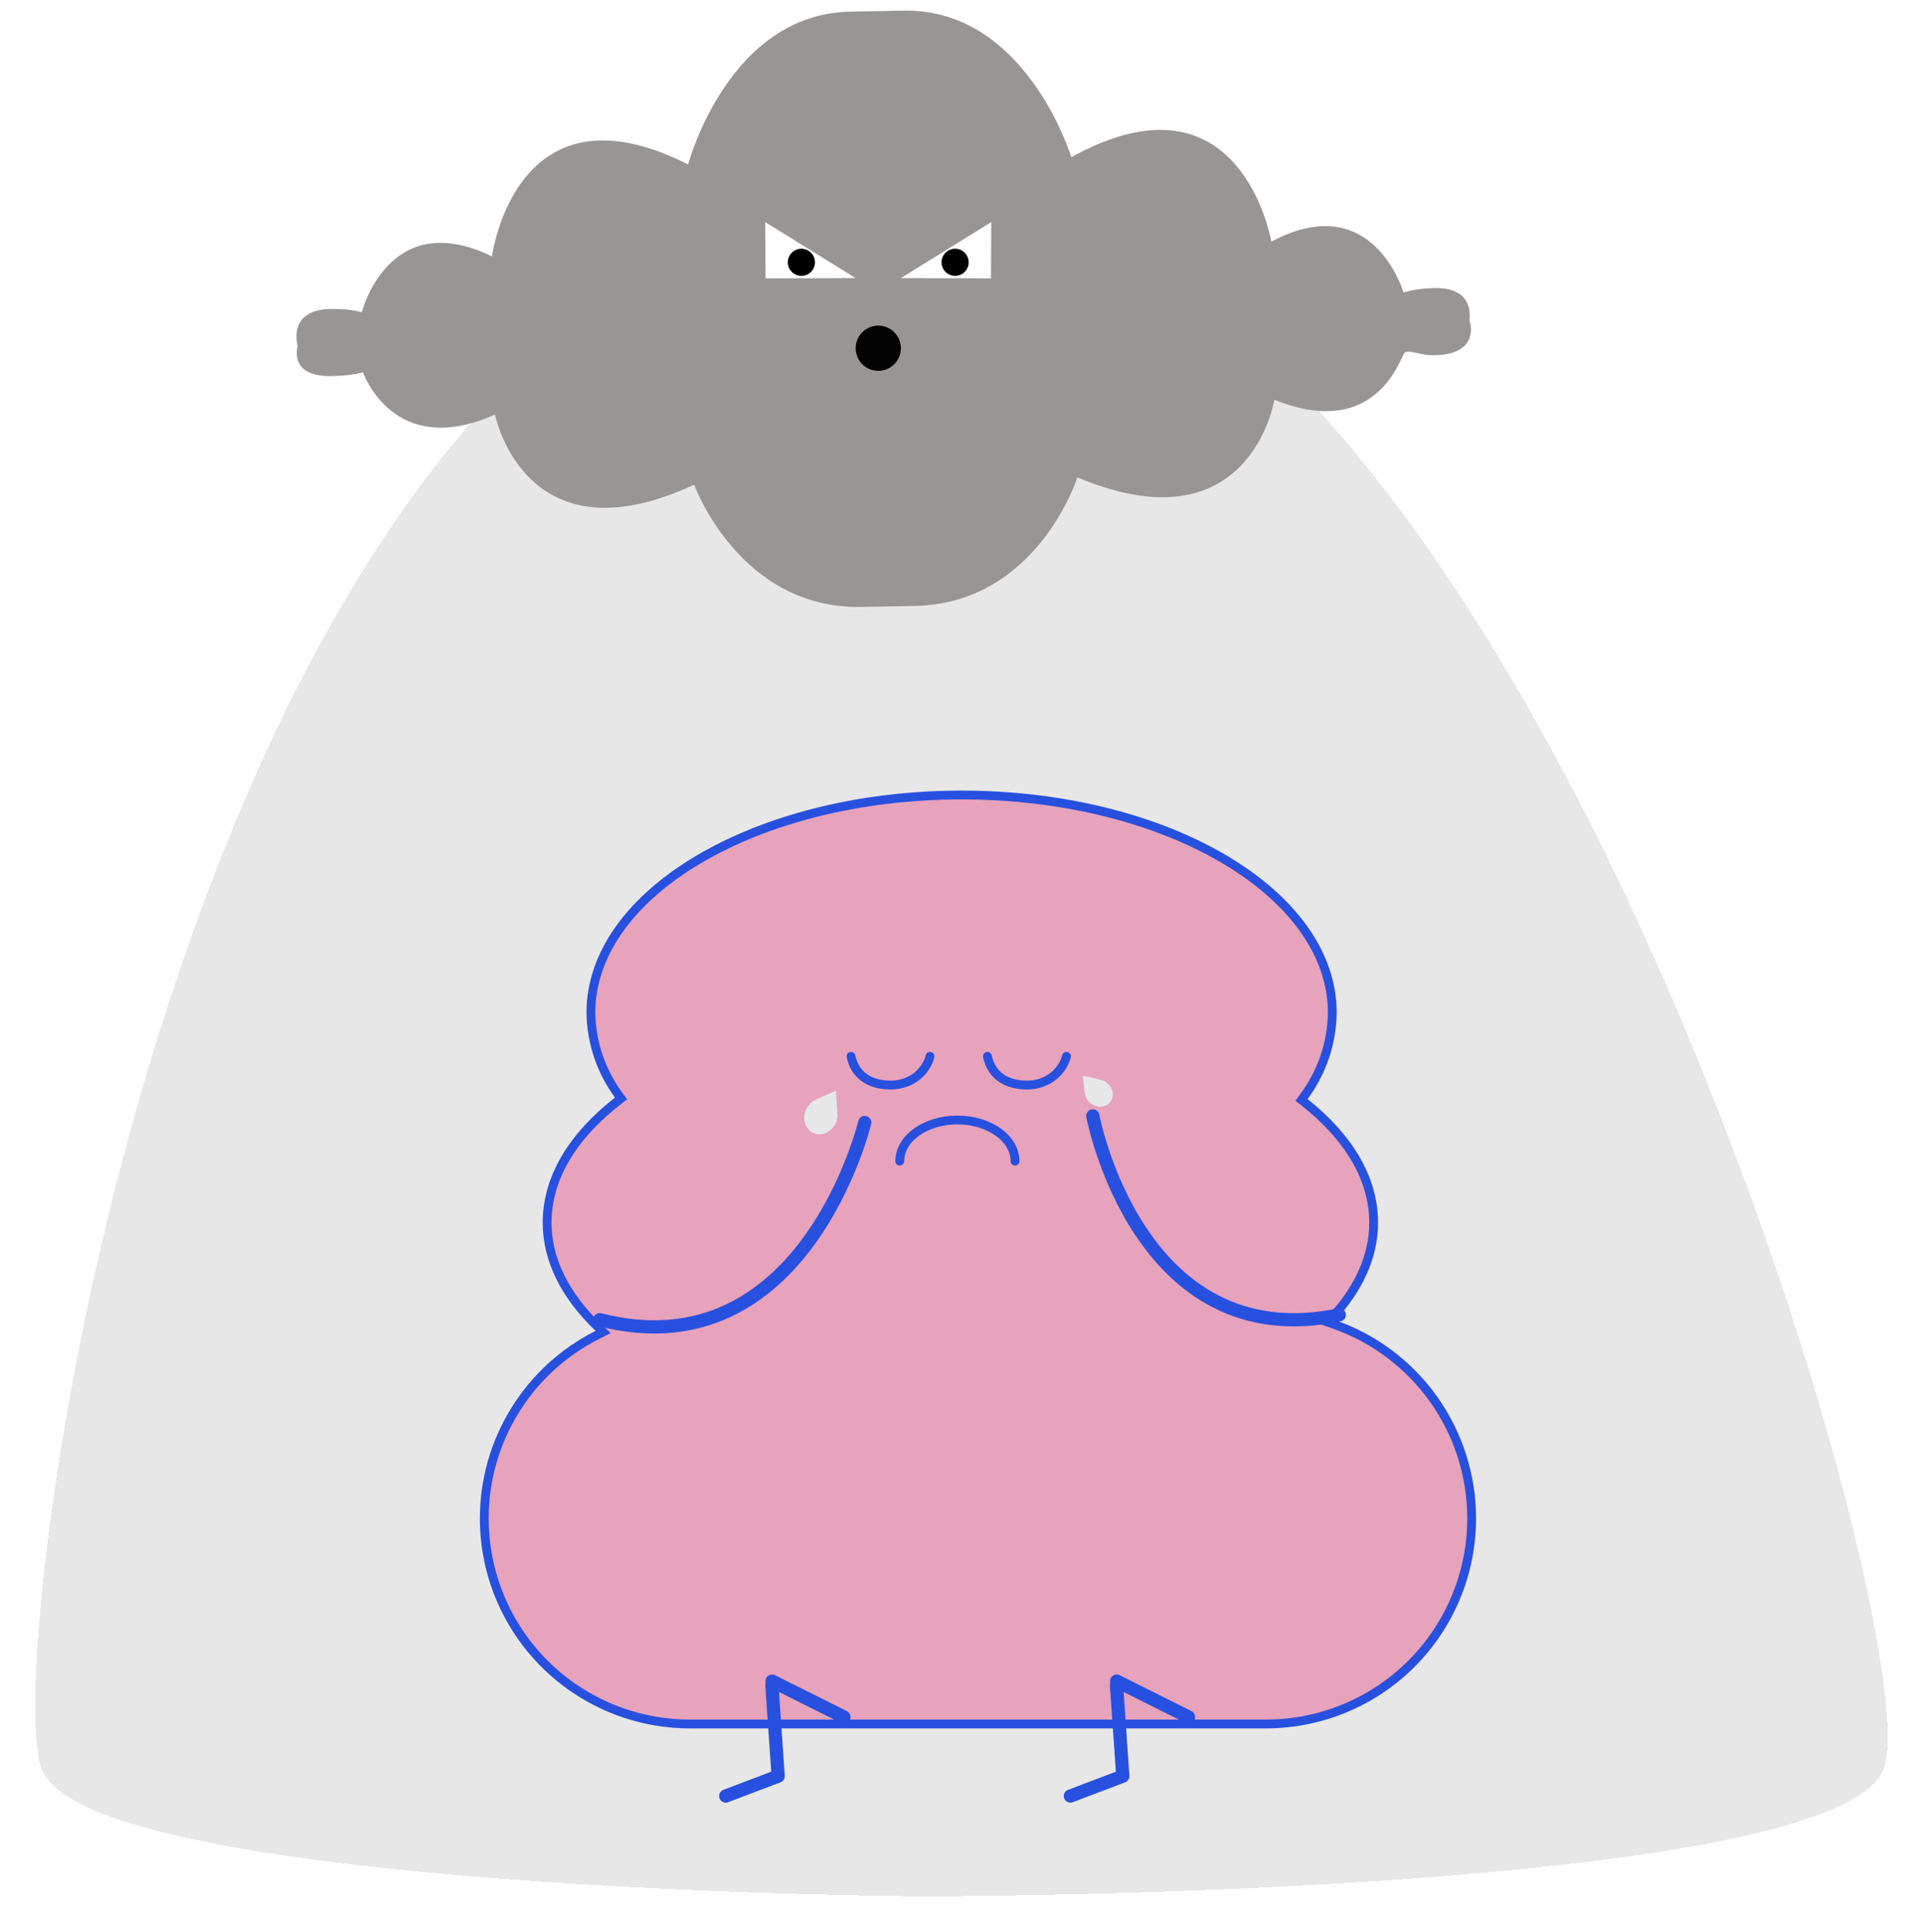 <svg width="218" height="219" viewBox="0 0 218 219" fill="none" xmlns="http://www.w3.org/2000/svg">
<path d="M147.831 124.261L147.542 124.65L147.922 124.951C152.893 128.897 155.724 133.581 155.724 138.558C155.724 142.371 154.053 146.013 151.038 149.286L150.523 149.845L151.24 150.097C155.799 151.697 159.747 154.672 162.541 158.611C165.334 162.55 166.834 167.259 166.833 172.086C166.833 178.265 164.377 184.191 160.004 188.56C155.632 192.929 149.701 195.384 143.517 195.384H78.216C72.032 195.384 66.102 192.929 61.729 188.56C57.356 184.191 54.9 178.265 54.9 172.086C54.9 167.77 56.101 163.538 58.369 159.864C60.636 156.19 63.881 153.218 67.74 151.279L68.375 150.96L67.861 150.47C64.114 146.893 62.024 142.836 62.024 138.558C62.024 133.508 64.914 128.763 70.02 124.79L70.404 124.492L70.117 124.1C68.13 121.39 67.035 118.13 66.986 114.771C66.987 108.069 71.582 101.912 79.199 97.403C86.806 92.901 97.347 90.1 109.014 90.1C120.681 90.1 131.22 92.901 138.826 97.403C146.441 101.912 151.034 108.069 151.035 114.771C150.993 118.193 149.871 121.513 147.831 124.261Z" fill="#FFB1CE" stroke="#2855F6"/>
<path d="M98.03 127.223C98.03 127.223 91.235 155.492 67.99 149.567" stroke="#2855F6" stroke-width="1.5" stroke-linecap="round" stroke-linejoin="round"/>
<path d="M87.507 190.994L88.215 201.295L82.273 203.549" stroke="#2855F6" stroke-width="1.5" stroke-linecap="round" stroke-linejoin="round"/>
<path d="M126.576 190.994L127.284 201.295L121.341 203.549" stroke="#2855F6" stroke-width="1.5" stroke-linecap="round" stroke-linejoin="round"/>
<path d="M87.525 190.526L95.664 194.596" stroke="#2855F6" stroke-width="1.5" stroke-linecap="round"/>
<path d="M126.593 190.526L134.732 194.596" stroke="#2855F6" stroke-width="1.5" stroke-linecap="round"/>
<path d="M102 131.6C102 129.027 104.915 126.933 108.533 126.933C112.152 126.933 115.067 129.021 115.067 131.6" stroke="#2855F6" stroke-linecap="round" stroke-linejoin="round"/>
<path d="M123.884 126.468C123.884 126.468 129.02 153.784 151.825 149.017" stroke="#2855F6" stroke-width="1.5" stroke-linecap="round" stroke-linejoin="round"/>
<path d="M105.431 119.715C105.024 121.343 103.427 122.971 100.954 122.971C98.482 122.971 96.885 121.75 96.478 119.715" stroke="#2855F6" stroke-linecap="round"/>
<path d="M120.895 119.715C120.488 121.343 118.891 122.971 116.419 122.971C113.946 122.971 112.349 121.75 111.942 119.715" stroke="#2855F6" stroke-linecap="round"/>
<path fill-rule="evenodd" clip-rule="evenodd" d="M94.924 126.118C94.9 125.393 94.753 123.62 94.753 123.62C94.753 123.62 92.581 124.577 92.435 124.648C92.39 124.669 92.327 124.707 92.262 124.749C92.184 124.795 92.108 124.846 92.035 124.903C91.992 124.933 91.964 124.954 91.964 124.954L91.969 124.956C91.716 125.17 91.504 125.451 91.36 125.785C90.909 126.833 91.302 128.014 92.239 128.423C93.176 128.831 94.301 128.313 94.752 127.265C94.915 126.886 94.968 126.489 94.924 126.118Z" fill="white"/>
<path fill-rule="evenodd" clip-rule="evenodd" d="M124.681 122.352C124.12 122.203 122.726 121.908 122.726 121.908C122.726 121.908 122.959 123.793 122.98 123.921C122.986 123.962 123.001 124.021 123.019 124.083C123.036 124.15 123.056 124.216 123.081 124.281C123.096 124.324 123.105 124.352 123.105 124.352L123.109 124.349C123.214 124.592 123.38 124.82 123.604 125.007C124.303 125.595 125.299 125.565 125.828 124.942C126.357 124.318 126.219 123.336 125.52 122.749C125.267 122.536 124.975 122.405 124.681 122.352Z" fill="white"/>
<g opacity="0.2" filter="url(#filter0_d_3146_810)">
<path d="M104.569 17.933C171.52 17.933 219.181 182.012 213.548 196.472C207.916 210.933 104.569 210.933 104.569 210.933C104.569 210.933 9.906 210.342 4.707 196.472C-0.493 182.602 22.038 17.933 104.569 17.933Z" fill="#312E2E" fill-opacity="0.56" shape-rendering="crispEdges"/>
</g>
<path fill-rule="evenodd" clip-rule="evenodd" d="M41.152 42.199C40.192 42.433 39.209 42.567 38.22 42.598C33.401 42.917 33.491 40.315 33.732 39.228C33.446 37.943 33.248 34.843 38.077 35.023C39.066 35.019 40.054 35.138 41.023 35.378C41.023 35.378 44.04 23.357 55.775 29.058C55.775 29.058 58.411 8.735 78.008 18.637C78.008 18.637 82.539 1.499 96.491 1.317L102.326 1.207C116.297 0.86 121.45 17.815 121.45 17.815C140.712 7.176 144.127 27.386 144.127 27.386C155.638 21.244 159.108 33.142 159.108 33.142C160.067 32.866 161.049 32.709 162.038 32.676C166.509 32.34 166.761 34.983 166.582 36.403C166.959 37.212 167.223 40.393 162.182 40.251C161.773 40.254 161.273 40.145 160.797 40.041C160.122 39.894 159.494 39.757 159.237 39.963C159.183 40.006 159.097 40.191 158.965 40.472C158.02 42.485 154.746 49.462 144.466 45.303C144.466 45.303 141.756 62.34 122.137 54.104C122.137 54.104 117.577 68.477 103.603 68.673L97.768 68.784C83.819 69.117 78.695 54.927 78.695 54.927C59.456 63.898 56.114 46.976 56.114 46.976C44.585 52.157 41.152 42.199 41.152 42.199Z" fill="#989595"/>
<path d="M97 31.521L86.784 31.55L86.749 25.171L97 31.521Z" fill="white"/>
<path d="M90.85 31.267C91.7 31.267 92.388 30.578 92.388 29.729C92.388 28.879 91.7 28.19 90.85 28.19C90.001 28.19 89.312 28.879 89.312 29.729C89.312 30.578 90.001 31.267 90.85 31.267Z" fill="black"/>
<path d="M102.125 31.521L112.341 31.55L112.376 25.171L102.125 31.521Z" fill="#FFFEFE"/>
<path d="M108.275 31.267C107.426 31.267 106.737 30.578 106.737 29.729C106.737 28.879 107.426 28.19 108.275 28.19C109.125 28.19 109.813 28.879 109.813 29.729C109.813 30.578 109.125 31.267 108.275 31.267Z" fill="black"/>
<circle cx="99.563" cy="39.466" r="2.563" fill="#030303"/>
<defs>
<filter id="filter0_d_3146_810" x="0" y="17.933" width="218" height="201" filterUnits="userSpaceOnUse" color-interpolation-filters="sRGB">
<feFlood flood-opacity="0" result="BackgroundImageFix"/>
<feColorMatrix in="SourceAlpha" type="matrix" values="0 0 0 0 0 0 0 0 0 0 0 0 0 0 0 0 0 0 127 0" result="hardAlpha"/>
<feOffset dy="4"/>
<feGaussianBlur stdDeviation="2"/>
<feComposite in2="hardAlpha" operator="out"/>
<feColorMatrix type="matrix" values="0 0 0 0 0 0 0 0 0 0 0 0 0 0 0 0 0 0 0.25 0"/>
<feBlend mode="normal" in2="BackgroundImageFix" result="effect1_dropShadow_3146_810"/>
<feBlend mode="normal" in="SourceGraphic" in2="effect1_dropShadow_3146_810" result="shape"/>
</filter>
</defs>
</svg>
